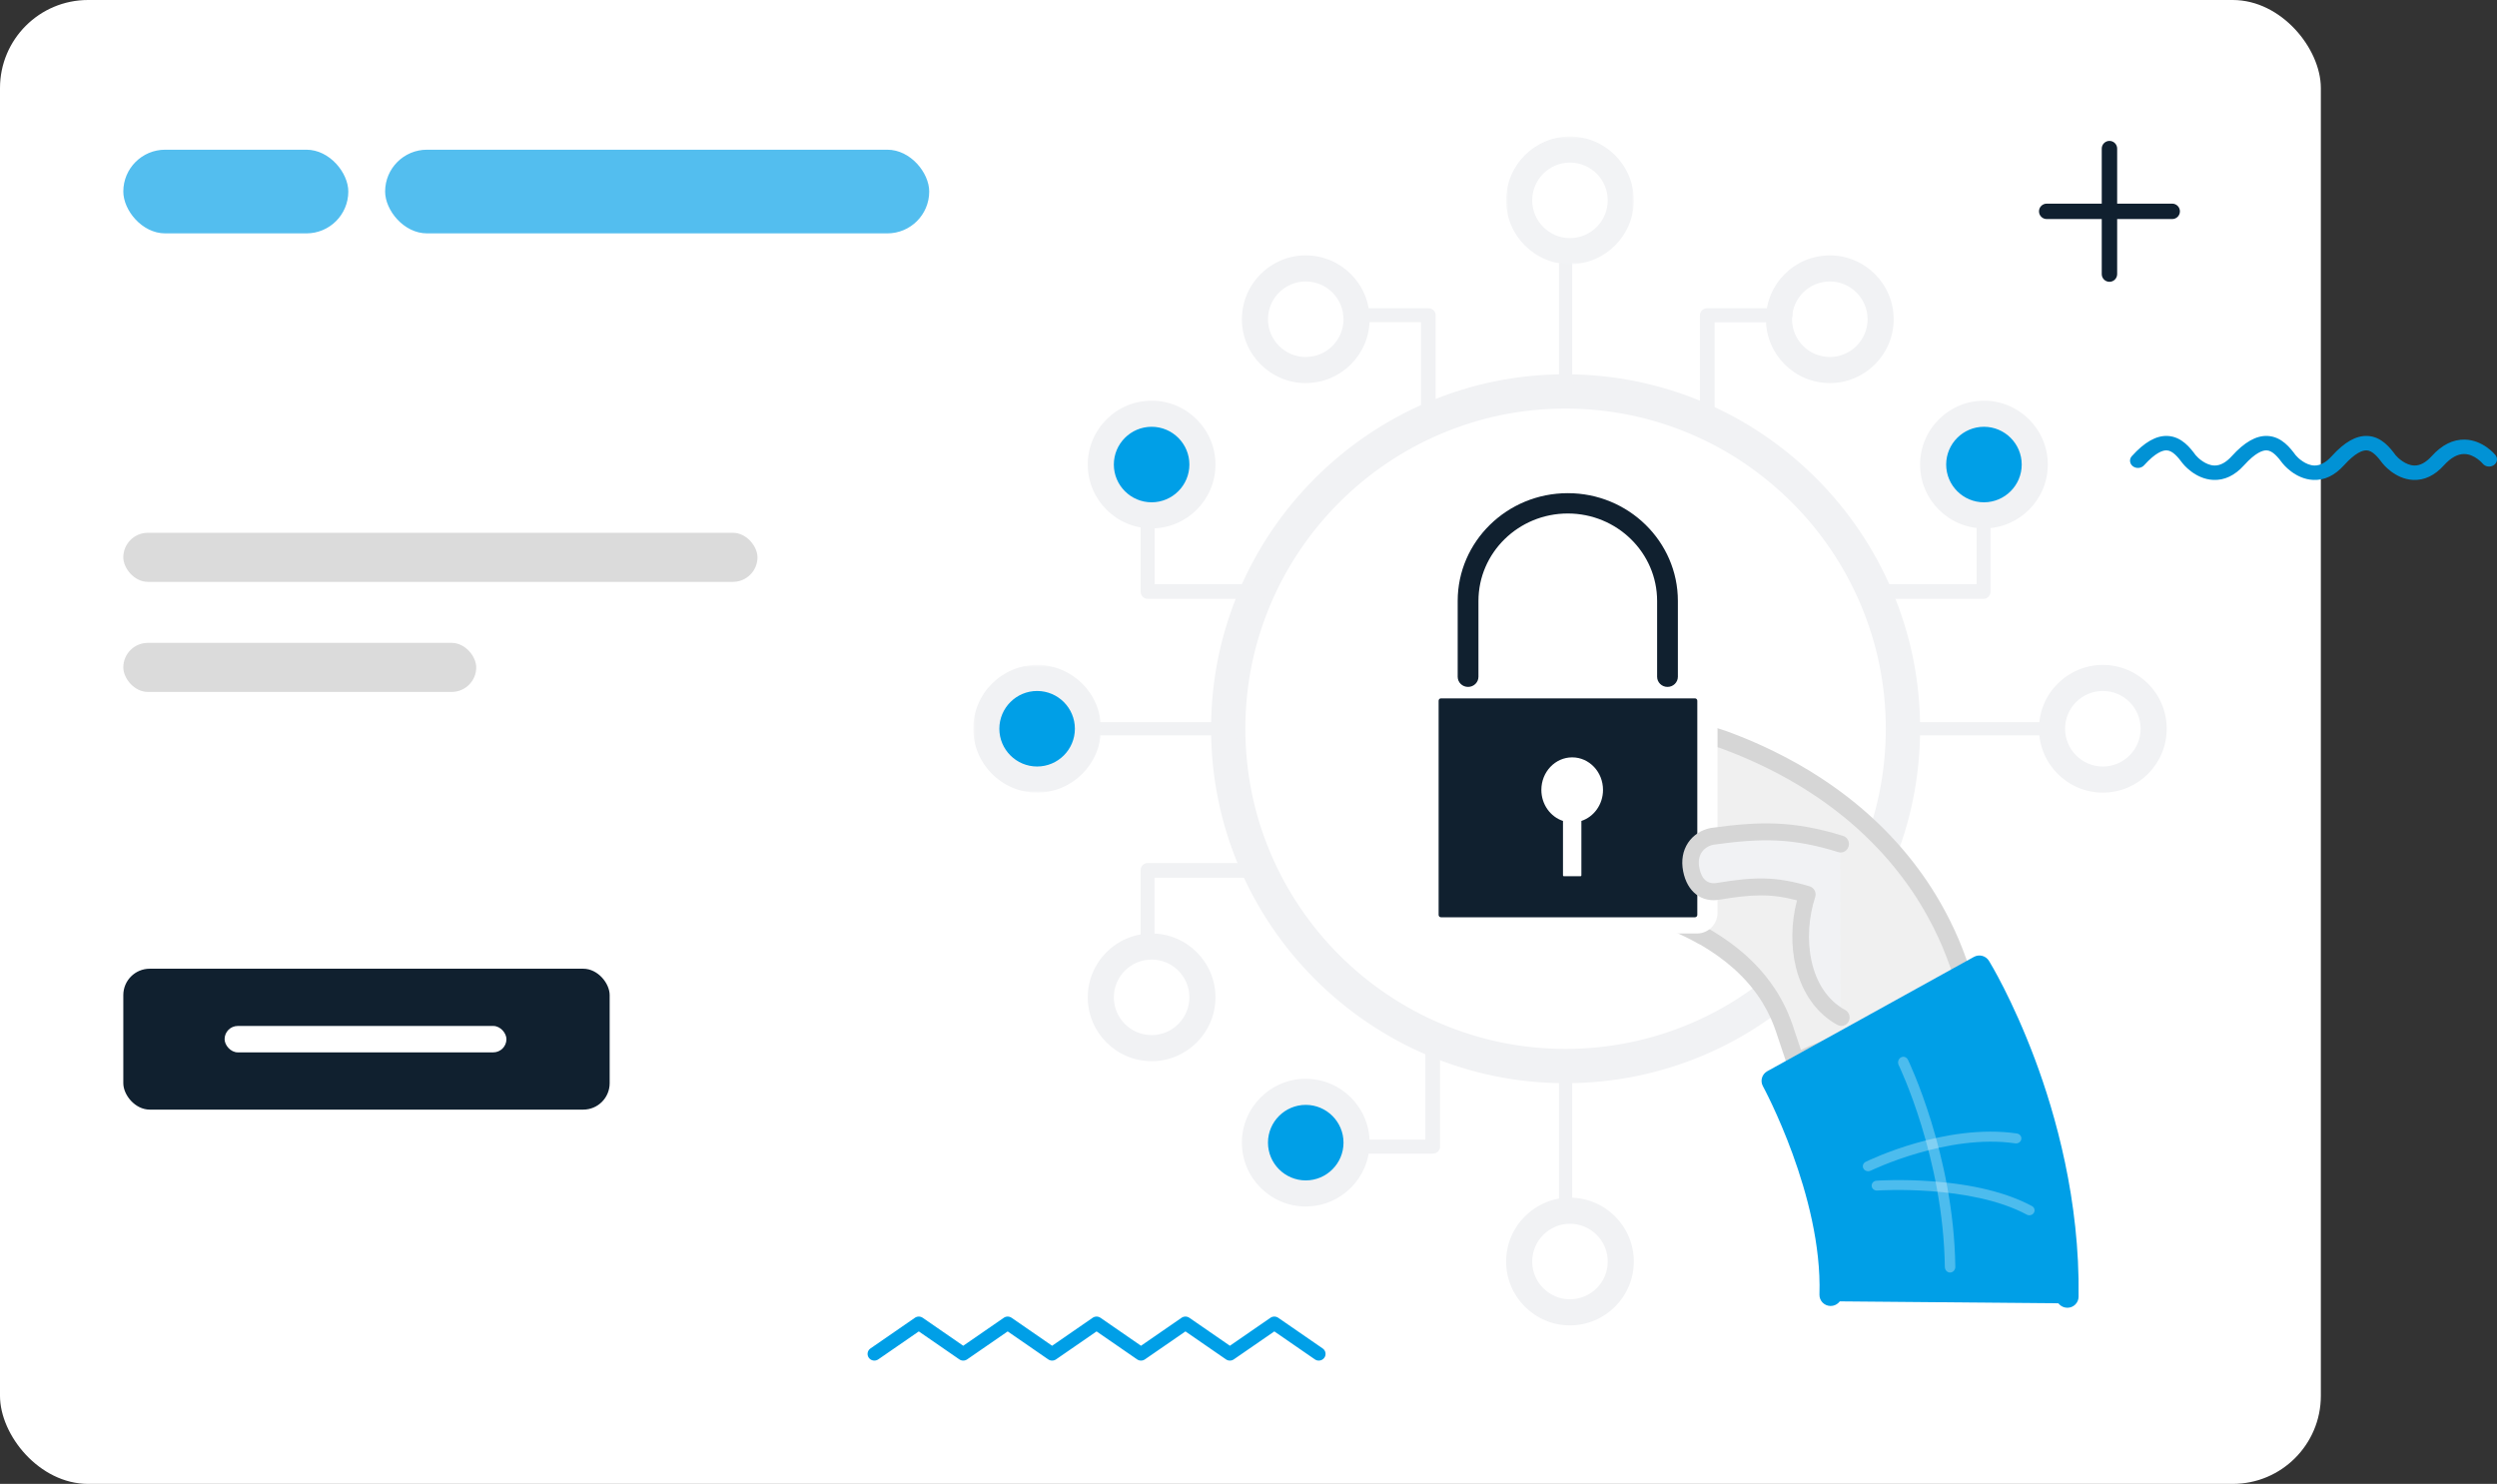 <svg width="567" height="337" viewBox="0 0 567 337" fill="none" xmlns="http://www.w3.org/2000/svg">
<rect x="0" y="0" width="567" height="337" fill="#333333" stroke="none"/>
<rect width="527" height="337" rx="20" fill="white"/>
<rect opacity="0.674" x="28" y="34" width="51.091" height="19" rx="9.5" fill="#009FE7"/>
<rect opacity="0.674" x="87.451" y="34" width="123.548" height="19" rx="9.5" fill="#009FE7"/>
<rect x="28" y="121" width="144" height="11.143" rx="5.571" fill="#DBDBDB"/>
<rect x="28" y="146" width="80.139" height="11.143" rx="5.571" fill="#DBDBDB"/>
<path fill-rule="evenodd" clip-rule="evenodd" d="M355.501 91.788C314.854 91.788 281.787 124.855 281.787 165.5C281.787 206.146 314.854 239.213 355.501 239.213C396.146 239.213 429.213 206.146 429.213 165.5C429.213 124.855 396.146 91.788 355.501 91.788M355.501 245C311.664 245 276 209.336 276 165.5C276 121.664 311.664 86 355.501 86C399.337 86 435 121.664 435 165.5C435 209.336 399.337 245 355.501 245" fill="#F1F2F4"/>
<path d="M355.501 90.788C314.302 90.788 280.787 124.303 280.787 165.5H282.787C282.787 125.408 315.407 92.788 355.501 92.788V90.788ZM280.787 165.5C280.787 206.698 314.302 240.213 355.501 240.213V238.213C315.407 238.213 282.787 205.593 282.787 165.5H280.787ZM355.501 240.213C396.698 240.213 430.213 206.698 430.213 165.5H428.213C428.213 205.593 395.594 238.213 355.501 238.213V240.213ZM430.213 165.5C430.213 124.303 396.698 90.788 355.501 90.788V92.788C395.594 92.788 428.213 125.408 428.213 165.5H430.213ZM355.501 244C312.216 244 277 208.784 277 165.5H275C275 209.888 311.111 246 355.501 246V244ZM277 165.5C277 122.216 312.216 87 355.501 87V85C311.111 85 275 121.111 275 165.5H277ZM355.501 87C398.785 87 434 122.216 434 165.5H436C436 121.111 399.89 85 355.501 85V87ZM434 165.5C434 208.784 398.785 244 355.501 244V246C399.89 246 436 209.888 436 165.5H434Z" fill="#F1F2F4"/>
<path fill-rule="evenodd" clip-rule="evenodd" d="M464.751 46.248H477.249V33.751C477.249 32.783 478.034 32 479.001 32C479.968 32 480.749 32.783 480.749 33.751V46.248H493.248C494.217 46.248 495 47.034 495 48C495 48.966 494.217 49.749 493.248 49.749H480.749V62.249C480.749 63.216 479.968 64 479.001 64C478.034 64 477.249 63.216 477.249 62.249V49.749H464.751C463.784 49.749 463 48.966 463 48C463 47.034 463.784 46.248 464.751 46.248Z" fill="#10202F"/>
<path fill-rule="evenodd" clip-rule="evenodd" d="M450.418 136H427.582C426.708 136 426 135.253 426 134.332C426 133.411 426.708 132.664 427.582 132.664H448.837V116.668C448.837 115.747 449.545 115 450.418 115C451.292 115 452 115.747 452 116.668V134.332C452 135.253 451.292 136 450.418 136" fill="#F1F2F4"/>
<path fill-rule="evenodd" clip-rule="evenodd" d="M324.332 96C323.411 96 322.665 95.292 322.665 94.418V73.163H306.668C305.747 73.163 305 72.455 305 71.582C305 70.708 305.747 70 306.668 70H324.332C325.253 70 326 70.708 326 71.582V94.418C326 95.292 325.253 96 324.332 96" fill="#F1F2F4"/>
<path fill-rule="evenodd" clip-rule="evenodd" d="M387.667 96C386.746 96 386 95.286 386 94.405V71.595C386 70.714 386.746 70 387.667 70H405.333C406.255 70 407 70.714 407 71.595C407 72.476 406.255 73.191 405.333 73.191H389.335V94.405C389.335 95.286 388.589 96 387.667 96" fill="#F1F2F4"/>
<path fill-rule="evenodd" clip-rule="evenodd" d="M296.5 63.924C291.771 63.924 287.923 67.772 287.923 72.501C287.923 77.23 291.771 81.076 296.5 81.076C301.229 81.076 305.077 77.23 305.077 72.501C305.077 67.772 301.229 63.924 296.5 63.924M296.5 87C288.505 87 282 80.495 282 72.501C282 64.505 288.505 58 296.5 58C304.495 58 311 64.505 311 72.501C311 80.495 304.495 87 296.5 87" fill="#F1F2F4"/>
<path fill-rule="evenodd" clip-rule="evenodd" d="M415.501 63.924C410.771 63.924 406.923 67.772 406.923 72.501C406.923 77.23 410.771 81.076 415.501 81.076C420.23 81.076 424.077 77.23 424.077 72.501C424.077 67.772 420.23 63.924 415.501 63.924M415.501 87C407.505 87 401 80.495 401 72.501C401 64.505 407.505 58 415.501 58C423.496 58 430 64.505 430 72.501C430 80.495 423.496 87 415.501 87" fill="#F1F2F4"/>
<path fill-rule="evenodd" clip-rule="evenodd" d="M355.5 91C354.672 91 354 90.305 354 89.449V56.551C354 55.695 354.672 55 355.5 55C356.329 55 357 55.695 357 56.551V89.449C357 90.305 356.329 91 355.5 91" fill="#F1F2F4"/>
<path fill-rule="evenodd" clip-rule="evenodd" d="M367 45.001C367 51.074 362.076 56 356.001 56C349.926 56 345 51.074 345 45.001C345 38.925 349.926 34 356.001 34C362.076 34 367 38.925 367 45.001" fill="white"/>
<mask id="mask0_0_143" style="mask-type:luminance" maskUnits="userSpaceOnUse" x="342" y="31" width="29" height="29">
<path fill-rule="evenodd" clip-rule="evenodd" d="M342 31H371V60H342V31Z" fill="white"/>
</mask>
<g mask="url(#mask0_0_143)">
<path fill-rule="evenodd" clip-rule="evenodd" d="M356.501 36.923C351.771 36.923 347.923 40.771 347.923 45.501C347.923 50.23 351.771 54.077 356.501 54.077C361.23 54.077 365.077 50.23 365.077 45.501C365.077 40.771 361.23 36.923 356.501 36.923M356.501 60C348.505 60 342 53.496 342 45.501C342 37.505 348.505 31 356.501 31C364.495 31 371 37.505 371 45.501C371 53.496 364.495 60 356.501 60" fill="#F2F3F5"/>
</g>
<path fill-rule="evenodd" clip-rule="evenodd" d="M325.332 262H307.668C306.747 262 306 261.286 306 260.405C306 259.524 306.747 258.809 307.668 258.809H323.665V237.595C323.665 236.714 324.411 236 325.332 236C326.254 236 327 236.714 327 237.595V260.405C327 261.286 326.254 262 325.332 262" fill="#F1F2F4"/>
<path fill-rule="evenodd" clip-rule="evenodd" d="M285 259.998C285 253.923 289.924 249 296 249C302.075 249 307 253.923 307 259.998C307 266.073 302.075 271 296 271C289.924 271 285 266.073 285 259.998" fill="#009FE7"/>
<path fill-rule="evenodd" clip-rule="evenodd" d="M296.5 250.923C291.771 250.923 287.923 254.77 287.923 259.498C287.923 264.229 291.771 268.077 296.5 268.077C301.229 268.077 305.077 264.229 305.077 259.498C305.077 254.77 301.229 250.923 296.5 250.923M296.5 274C288.505 274 282 267.495 282 259.498C282 251.504 288.505 245 296.5 245C304.495 245 311 251.504 311 259.498C311 267.495 304.495 274 296.5 274" fill="#F1F2F4"/>
<path fill-rule="evenodd" clip-rule="evenodd" d="M355.5 276C354.672 276 354 275.31 354 274.46V241.54C354 240.69 354.672 240 355.5 240C356.329 240 357 240.69 357 241.54V274.46C357 275.31 356.329 276 355.5 276" fill="#F1F2F4"/>
<path fill-rule="evenodd" clip-rule="evenodd" d="M356.501 277.923C351.771 277.923 347.923 281.77 347.923 286.499C347.923 291.229 351.771 295.077 356.501 295.077C361.23 295.077 365.077 291.229 365.077 286.499C365.077 281.77 361.23 277.923 356.501 277.923M356.501 301C348.505 301 342 294.495 342 286.499C342 278.504 348.505 272 356.501 272C364.495 272 371 278.504 371 286.499C371 294.495 364.495 301 356.501 301" fill="#F1F2F4"/>
<path fill-rule="evenodd" clip-rule="evenodd" d="M449.998 117C443.923 117 439 112.075 439 106C439 99.925 443.923 95 449.998 95C456.075 95 461 99.925 461 106C461 112.075 456.075 117 449.998 117" fill="#009FE7"/>
<path fill-rule="evenodd" clip-rule="evenodd" d="M450.498 96.923C445.77 96.923 441.923 100.77 441.923 105.5C441.923 110.229 445.77 114.077 450.498 114.077C455.228 114.077 459.077 110.229 459.077 105.5C459.077 100.77 455.228 96.923 450.498 96.923M450.498 120C442.503 120 436 113.495 436 105.5C436 97.505 442.503 91 450.498 91C458.494 91 465 97.505 465 105.5C465 113.495 458.494 120 450.498 120" fill="#F1F2F4"/>
<path fill-rule="evenodd" clip-rule="evenodd" d="M465.441 167H432.559C431.698 167 431 166.328 431 165.5C431 164.672 431.698 164 432.559 164H465.441C466.302 164 467 164.672 467 165.5C467 166.328 466.302 167 465.441 167" fill="#F1F2F4"/>
<path fill-rule="evenodd" clip-rule="evenodd" d="M476.999 177C470.926 177 466 172.076 466 166.001C466 159.925 470.926 155 476.999 155C483.074 155 488 159.925 488 166.001C488 172.076 483.074 177 476.999 177" fill="white"/>
<path fill-rule="evenodd" clip-rule="evenodd" d="M477.499 156.923C472.771 156.923 468.923 160.771 468.923 165.501C468.923 170.23 472.771 174.077 477.499 174.077C482.229 174.077 486.077 170.23 486.077 165.501C486.077 160.771 482.229 156.923 477.499 156.923M477.499 180C469.504 180 463 173.496 463 165.501C463 157.505 469.504 151 477.499 151C485.495 151 492 157.505 492 165.501C492 173.496 485.495 180 477.499 180" fill="#F1F2F4"/>
<path fill-rule="evenodd" clip-rule="evenodd" d="M260.581 217C259.708 217 259 216.253 259 215.332V197.668C259 196.747 259.708 196 260.581 196H283.418C284.292 196 285 196.747 285 197.668C285 198.589 284.292 199.336 283.418 199.336H262.163V215.332C262.163 216.253 261.455 217 260.581 217" fill="#F1F2F4"/>
<path fill-rule="evenodd" clip-rule="evenodd" d="M283.405 136H260.595C259.714 136 259 135.253 259 134.332V116.668C259 115.747 259.714 115 260.595 115C261.476 115 262.19 115.747 262.19 116.668V132.664H283.405C284.286 132.664 285 133.411 285 134.332C285 135.253 284.286 136 283.405 136" fill="#F1F2F4"/>
<path fill-rule="evenodd" clip-rule="evenodd" d="M261.501 217.923C256.771 217.923 252.923 221.77 252.923 226.5C252.923 231.229 256.771 235.077 261.501 235.077C266.23 235.077 270.077 231.229 270.077 226.5C270.077 221.77 266.23 217.923 261.501 217.923M261.501 241C253.505 241 247 234.496 247 226.5C247 218.505 253.505 212 261.501 212C269.496 212 276 218.505 276 226.5C276 234.496 269.496 241 261.501 241" fill="#F1F2F4"/>
<path fill-rule="evenodd" clip-rule="evenodd" d="M262.001 95C268.075 95 273 99.924 273 106C273 112.077 268.075 117 262.001 117C255.926 117 251 112.077 251 106C251 99.924 255.926 95 262.001 95" fill="#009FE7"/>
<path fill-rule="evenodd" clip-rule="evenodd" d="M261.501 96.924C256.771 96.924 252.923 100.771 252.923 105.5C252.923 110.229 256.771 114.076 261.501 114.076C266.23 114.076 270.077 110.229 270.077 105.5C270.077 100.771 266.23 96.924 261.501 96.924M261.501 120C253.505 120 247 113.496 247 105.5C247 97.504 253.505 91 261.501 91C269.496 91 276 97.504 276 105.5C276 113.496 269.496 120 261.501 120" fill="#F1F2F4"/>
<path fill-rule="evenodd" clip-rule="evenodd" d="M279.46 167H246.54C245.689 167 245 166.328 245 165.5C245 164.672 245.689 164 246.54 164H279.46C280.311 164 281 164.672 281 165.5C281 166.328 280.311 167 279.46 167" fill="#F1F2F4"/>
<path fill-rule="evenodd" clip-rule="evenodd" d="M236.001 155C242.073 155 247 159.925 247 166.001C247 172.076 242.073 177 236.001 177C229.926 177 225 172.076 225 166.001C225 159.925 229.926 155 236.001 155" fill="#009FE7"/>
<mask id="mask1_0_143" style="mask-type:luminance" maskUnits="userSpaceOnUse" x="221" y="151" width="29" height="29">
<path fill-rule="evenodd" clip-rule="evenodd" d="M221 151H250V180H221V151Z" fill="white"/>
</mask>
<g mask="url(#mask1_0_143)">
<path fill-rule="evenodd" clip-rule="evenodd" d="M235.501 156.923C230.771 156.923 226.923 160.771 226.923 165.501C226.923 170.23 230.771 174.077 235.501 174.077C240.23 174.077 244.077 170.23 244.077 165.501C244.077 160.771 240.23 156.923 235.501 156.923M235.501 180C227.505 180 221 173.496 221 165.501C221 157.505 227.505 151 235.501 151C243.496 151 250 157.505 250 165.501C250 173.496 243.496 180 235.501 180" fill="#F1F2F4"/>
</g>
<path fill-rule="evenodd" clip-rule="evenodd" d="M443.667 225.539C444.192 225.399 444.615 224.968 444.834 224.33C445.049 223.694 445.066 222.902 444.823 222.146C444.823 222.146 444.723 221.836 444.539 221.258C444.444 220.968 444.33 220.611 444.194 220.19C444.055 219.772 443.879 219.294 443.688 218.757C442.922 216.612 441.733 213.553 439.947 210.027C438.167 206.506 435.809 202.509 432.854 198.585C431.381 196.623 429.782 194.659 428.063 192.778C426.347 190.896 424.525 189.077 422.645 187.359C418.884 183.914 414.87 180.92 411.009 178.421C407.147 175.915 403.43 173.93 400.216 172.371C396.997 170.824 394.278 169.701 392.366 168.958C391.41 168.589 390.655 168.305 390.14 168.12C389.625 167.934 389.35 167.833 389.35 167.833C389.218 167.788 389.086 167.749 388.951 167.719L388.448 167.543C386.194 166.756 383.89 166.859 382.069 167.63C380.242 168.398 378.901 169.831 378.418 171.664C378.166 172.619 378.164 173.589 378.359 174.524L378.157 174.468C376.084 173.908 373.932 174.16 372.198 175.157C370.504 176.124 369.418 177.681 369.102 179.465C368.846 180.89 369.087 182.294 369.645 183.536C370.207 184.776 371.091 185.858 372.207 186.648C371.461 187.471 370.922 188.494 370.662 189.639C370.32 191.138 370.474 192.626 370.96 193.925C371.45 195.226 372.275 196.34 373.351 197.108C372.685 197.889 372.181 198.839 371.884 199.909C371.381 201.739 371.55 203.568 372.155 205.053C372.765 206.54 373.814 207.682 375.212 208.191C375.212 208.191 375.849 208.417 376.788 208.781C377.726 209.146 378.963 209.653 380.165 210.199C381.369 210.742 382.538 211.321 383.397 211.77C383.823 211.998 384.176 212.188 384.426 212.321C384.669 212.458 384.808 212.536 384.808 212.536C384.895 212.586 384.988 212.624 385.085 212.652C385.085 212.652 385.199 212.714 385.413 212.835C385.621 212.958 385.929 213.139 386.32 213.368C387.091 213.836 388.18 214.514 389.408 215.375C390.636 216.238 392.003 217.283 393.346 218.464C394.679 219.65 396.003 220.961 397.178 222.341C398.354 223.721 399.407 225.153 400.286 226.556C401.158 227.961 401.865 229.33 402.418 230.54C402.967 231.75 403.349 232.807 403.614 233.552C403.753 233.921 403.831 234.228 403.901 234.427C403.967 234.631 406.085 240.845 406.085 240.845C406.306 241.574 409.844 239.514 410.944 239.225L443.667 225.539Z" fill="#F0F0F0"/>
<path fill-rule="evenodd" clip-rule="evenodd" d="M407.063 232.808C407.166 233.092 407.242 233.341 407.297 233.523C407.32 233.595 407.337 233.657 407.356 233.712L407.37 233.753C407.42 233.908 408.209 236.257 408.946 238.447C409.269 238.302 409.589 238.153 409.827 238.04C410.667 237.649 411.236 237.387 411.716 237.238L443.906 223.607C443.961 223.417 443.982 223.093 443.872 222.748L443.253 220.8C443.165 220.531 443.057 220.224 442.937 219.886L442.773 219.421C441.725 216.45 440.551 213.676 439.186 210.945C437.205 206.975 434.914 203.234 432.378 199.824C430.859 197.775 429.31 195.875 427.777 194.178C426.133 192.351 424.379 190.576 422.564 188.896C419.22 185.794 415.45 182.862 411.353 180.178C408.12 178.055 404.709 176.118 400.924 174.26C398.399 173.03 395.844 171.905 393.333 170.917C392.391 170.549 391.668 170.273 391.187 170.098L390.402 169.811C390.367 169.798 390.31 169.782 390.255 169.769L390.141 169.743L389.534 169.528C388.733 169.244 387.913 169.101 387.093 169.101C386.24 169.101 385.414 169.261 384.701 169.567C383.44 170.105 382.577 171.051 382.269 172.231C382.111 172.84 382.099 173.484 382.235 174.147L382.908 177.426L379.521 176.487C378.989 176.342 378.443 176.268 377.901 176.268C376.921 176.268 375.981 176.51 375.187 176.974C374.062 177.624 373.33 178.646 373.118 179.855C372.953 180.79 373.089 181.78 373.507 182.721C373.913 183.634 374.555 184.423 375.355 184.998L377.221 186.336L375.684 188.051C375.175 188.62 374.812 189.332 374.637 190.115C374.407 191.139 374.481 192.213 374.853 193.218C375.2 194.152 375.766 194.924 376.493 195.449L378.287 196.749L376.854 198.449C376.38 199.014 376.031 199.691 375.82 200.462C375.47 201.747 375.538 203.102 376.01 204.275C376.289 204.966 376.829 205.867 377.806 206.244C378.098 206.339 378.566 206.521 379.435 206.86C380.108 207.126 381.445 207.667 382.872 208.322C383.944 208.813 385.143 209.404 386.16 209.942L387.52 210.689L387.661 210.728L388.585 211.263L389.157 211.602C389.97 212.104 391.064 212.793 392.314 213.68C393.756 214.707 395.119 215.791 396.371 216.903C397.88 218.265 399.219 219.635 400.355 220.985C401.574 222.435 402.663 223.933 403.593 225.437C404.417 226.778 405.166 228.194 405.823 229.652C406.42 230.987 406.837 232.167 407.063 232.808M407.894 243H407.893C406.848 243 405.982 242.389 405.676 241.438C405.322 240.389 403.675 235.498 403.527 235.047C403.496 234.955 403.463 234.849 403.425 234.727C403.378 234.569 403.328 234.405 403.265 234.23L403.253 234.2C402.97 233.393 402.626 232.444 402.136 231.349C401.553 230.057 400.888 228.797 400.157 227.608C399.335 226.278 398.362 224.943 397.272 223.644C396.258 222.439 395.051 221.204 393.688 219.975C392.558 218.969 391.309 217.978 389.988 217.038C388.841 216.223 387.827 215.583 387.068 215.116L386.059 214.519C385.909 214.462 385.765 214.393 385.624 214.314L385.262 214.106L384.266 213.568C383.333 213.073 382.209 212.519 381.201 212.059C379.86 211.442 378.602 210.934 377.969 210.685C377.467 210.488 377.056 210.333 376.795 210.235L376.46 210.112C374.594 209.427 373.102 207.905 372.263 205.829C371.452 203.819 371.331 201.526 371.917 199.369C372.104 198.683 372.358 198.036 372.674 197.43C371.993 196.632 371.446 195.697 371.063 194.66C370.411 192.9 370.283 191.015 370.688 189.205C370.863 188.428 371.139 187.685 371.502 186.995C370.812 186.234 370.24 185.359 369.815 184.407C369.059 182.705 368.823 180.884 369.131 179.137C369.55 176.746 371.024 174.659 373.173 173.415C374.649 172.556 376.388 172.122 378.161 172.169C378.206 171.837 378.271 171.509 378.354 171.184C378.98 168.782 380.719 166.815 383.126 165.788C384.331 165.273 385.704 165 387.093 165C388.367 165 389.638 165.22 390.871 165.657L391.271 165.798C391.438 165.84 391.602 165.89 391.764 165.948L392.561 166.24C393.065 166.423 393.818 166.711 394.795 167.091C397.407 168.12 400.06 169.287 402.685 170.566C406.629 172.503 410.182 174.52 413.554 176.736C417.837 179.542 421.789 182.616 425.295 185.869C427.2 187.63 429.043 189.496 430.767 191.412C432.387 193.203 434.018 195.206 435.616 197.36C438.291 200.96 440.708 204.908 442.798 209.093C444.242 211.978 445.48 214.907 446.588 218.045L446.75 218.504C446.882 218.875 447.001 219.215 447.102 219.526L447.727 221.498C448.09 222.641 448.092 223.871 447.728 224.959C447.31 226.195 446.445 227.087 445.342 227.443L413.041 241.123L412.904 241.16C412.69 241.221 411.988 241.548 411.525 241.764C409.881 242.533 408.818 243 407.894 243" fill="#D6D6D6"/>
<path fill-rule="evenodd" clip-rule="evenodd" d="M388 206.37C388 207.822 386.839 209 385.404 209H327.596C326.162 209 325 207.822 325 206.37V157.63C325 156.177 326.162 155 327.596 155H385.404C386.839 155 388 156.177 388 157.63V206.37Z" fill="#10202F"/>
<path fill-rule="evenodd" clip-rule="evenodd" d="M327.202 158.603C326.909 158.603 326.671 158.844 326.671 159.141V207.779C326.671 208.076 326.909 208.317 327.202 208.317H384.88C385.173 208.317 385.411 208.076 385.411 207.779V159.141C385.411 158.844 385.173 158.603 384.88 158.603H327.202ZM385.349 212H327.65C325.086 212 323 209.889 323 207.294V158.706C323 156.111 325.086 154 327.65 154H385.349C387.913 154 390 156.111 390 158.706V207.294C390 209.889 387.913 212 385.349 212V212Z" fill="white"/>
<path fill-rule="evenodd" clip-rule="evenodd" d="M378.642 156C377.34 156 376.285 154.966 376.285 153.692V136.48C376.285 125.527 367.186 116.617 356.001 116.617C344.815 116.617 335.715 125.527 335.715 136.48V153.692C335.715 154.966 334.659 156 333.357 156C332.055 156 331 154.966 331 153.692V136.48C331 122.982 342.215 112 356.001 112C369.785 112 381 122.982 381 136.48V153.692C381 154.966 379.945 156 378.642 156Z" fill="#10202F"/>
<path fill-rule="evenodd" clip-rule="evenodd" d="M364 179.386C364 175.307 360.866 172 356.999 172C353.134 172 350 175.307 350 179.386C350 182.698 352.065 185.502 354.911 186.439V198.799C354.911 198.91 354.995 199 355.101 199H358.899C359.004 199 359.089 198.91 359.089 198.799V186.439C361.935 185.502 364 182.698 364 179.386" fill="white"/>
<path fill-rule="evenodd" clip-rule="evenodd" d="M417.842 191.744C406.745 188.375 399.18 188.512 388.051 190.003C384.987 190.555 382.309 193.241 383.16 197.528C383.946 201.487 386.628 202.989 389.623 202.411C397.359 201.179 402.195 200.836 410.102 203.162C406.588 213.679 408.915 226.183 418 231L417.842 191.744Z" fill="#F1F2F4"/>
<path fill-rule="evenodd" clip-rule="evenodd" d="M418.121 233C417.825 233 417.523 232.928 417.242 232.775C412.623 230.263 409.274 225.627 407.815 219.724C406.631 214.928 406.72 209.581 408.047 204.469C401.961 202.88 397.701 203.132 390.652 204.283C386.458 205.116 383.111 202.598 382.193 197.858C381.725 195.438 382.112 193.205 383.313 191.397C384.473 189.655 386.359 188.43 388.487 188.036C388.515 188.031 388.543 188.027 388.571 188.023C399.67 186.498 407.348 186.359 418.513 189.837C419.505 190.145 420.067 191.221 419.763 192.237C419.462 193.254 418.416 193.828 417.421 193.519C406.869 190.233 399.878 190.354 389.114 191.83C387.987 192.049 387.005 192.679 386.417 193.565C385.785 194.512 385.604 195.705 385.877 197.109C386.388 199.757 387.818 200.928 390 200.494C398.217 199.151 403.166 198.951 410.925 201.29C411.415 201.438 411.824 201.783 412.06 202.246C412.296 202.709 412.338 203.25 412.176 203.746C409.234 212.772 410.627 224.821 419.002 229.376C419.918 229.874 420.266 231.039 419.781 231.978C419.444 232.629 418.794 233 418.121 233" fill="#D6D6D6"/>
<path fill-rule="evenodd" clip-rule="evenodd" d="M415.166 295.525C415.166 295.525 455.532 295.881 468.987 296C469.587 253.825 448.978 220 448.978 220L402 246.318C402 246.318 415.886 271.924 415.166 295.525C415.16 295.666 415.166 295.525 415.166 295.525" fill="#009FE7"/>
<path opacity="0.3" fill-rule="evenodd" clip-rule="evenodd" d="M460.715 275.996C461.161 276.034 461.612 275.824 461.848 275.427C462.167 274.889 461.968 274.203 461.398 273.9C455.726 270.856 448.053 268.96 438.597 268.272C431.593 267.759 426.312 268.126 426.092 268.143C425.444 268.188 424.955 268.726 425.003 269.346C425.055 269.963 425.619 270.426 426.268 270.379C426.479 270.365 447.399 268.964 460.24 275.855C460.39 275.935 460.554 275.98 460.715 275.996" fill="white"/>
<path opacity="0.3" fill-rule="evenodd" clip-rule="evenodd" d="M424.105 265.996C424.328 266.013 424.559 265.975 424.775 265.87C424.946 265.786 442.237 257.411 457.602 259.665C458.26 259.763 458.883 259.338 458.985 258.719C459.089 258.097 458.637 257.516 457.977 257.419C441.802 255.047 424.382 263.496 423.648 263.857C423.058 264.148 422.828 264.835 423.138 265.391C423.336 265.746 423.709 265.964 424.105 265.996" fill="white"/>
<path fill-rule="evenodd" clip-rule="evenodd" d="M415.671 296.592C415.651 296.592 415.628 296.592 415.606 296.591C414.223 296.545 413.133 295.415 413.146 294.053C413.147 294.032 413.147 294.011 413.147 293.988L413.148 293.925C413.838 271.63 400.445 246.928 400.308 246.679C399.645 245.469 400.087 243.951 401.302 243.279L448.218 217.321C449.415 216.659 450.921 217.052 451.634 218.208C451.85 218.557 456.965 226.915 462.065 240.525C466.766 253.08 472.304 272.64 471.987 294.516C471.969 295.902 470.822 297.012 469.419 297L469.408 296.998C468.002 296.979 466.878 295.835 466.898 294.444C467.2 273.395 461.865 254.525 457.335 242.4C453.852 233.078 450.3 226.202 448.497 222.942L405.935 246.491C409.322 253.253 418.855 274.16 418.24 294.088C418.238 294.091 418.238 294.094 418.239 294.097L418.237 294.156C418.19 295.526 417.047 296.604 415.671 296.592" fill="#009FE7"/>
<path opacity="0.3" fill-rule="evenodd" clip-rule="evenodd" d="M442.796 289C442.15 288.994 441.625 288.432 441.616 287.73C441.275 262.905 431.24 242.097 431.138 241.89C430.831 241.261 431.053 240.482 431.637 240.151C432.218 239.816 432.94 240.058 433.245 240.687C433.351 240.9 443.649 262.258 444 287.693C444.008 288.404 443.483 288.989 442.824 288.999C442.816 289 442.804 288.999 442.796 289" fill="white"/>
<path fill-rule="evenodd" clip-rule="evenodd" d="M197.657 306.24L207.749 299.275C208.279 298.908 208.987 298.908 209.519 299.275L218.725 305.629L227.932 299.275C228.463 298.908 229.171 298.908 229.703 299.275L238.909 305.629L248.115 299.275C248.648 298.908 249.356 298.908 249.886 299.275L259.092 305.629L268.298 299.275C268.83 298.908 269.537 298.908 270.068 299.275L279.275 305.629L288.482 299.275C289.013 298.908 289.721 298.908 290.252 299.275L300.345 306.24C301.04 306.721 301.209 307.667 300.72 308.352C300.421 308.774 299.943 309 299.459 309C299.152 309 298.844 308.911 298.573 308.724L289.367 302.371L280.16 308.724C279.629 309.091 278.921 309.091 278.389 308.724L269.184 302.371L259.977 308.724C259.446 309.091 258.739 309.091 258.207 308.724L249.001 302.371L239.794 308.724C239.263 309.091 238.554 309.091 238.023 308.724L228.817 302.371L219.61 308.724C219.079 309.091 218.372 309.091 217.84 308.724L208.635 302.371L199.428 308.724C198.729 309.205 197.769 309.039 197.28 308.352C196.791 307.667 196.959 306.721 197.657 306.24" fill="#009FE7"/>
<rect x="28" y="220" width="110.438" height="32" rx="6" fill="#10202F"/>
<rect x="51" y="233" width="64" height="6" rx="3" fill="white"/>
<path fill-rule="evenodd" clip-rule="evenodd" d="M518.316 105.236C518.344 105.271 521.082 108.812 525.29 108.993C527.823 109.101 530.165 107.985 532.251 105.674C534.849 102.797 536.488 102.239 537.404 102.279C538.756 102.339 539.978 103.838 541.016 105.236C541.043 105.271 543.777 108.811 547.989 108.993C550.521 109.101 552.862 107.986 554.95 105.674C556.513 103.943 558.074 103.081 559.592 103.11C561.937 103.151 563.727 105.259 563.765 105.302C564.358 106.024 565.479 106.173 566.274 105.635C567.071 105.097 567.238 104.07 566.647 103.344C566.534 103.202 563.819 99.928 559.7 99.834C557.013 99.772 554.48 101.037 552.173 103.593C550.866 105.039 549.537 105.755 548.222 105.722C546.262 105.673 544.469 103.985 543.982 103.385C542.801 101.793 540.827 99.146 537.576 99.005C535.01 98.897 532.361 100.396 529.475 103.593C528.168 105.039 526.84 105.755 525.522 105.722C523.564 105.673 521.771 103.985 521.286 103.385C520.104 101.793 518.131 99.146 514.878 99.005C512.313 98.897 509.663 100.396 506.777 103.593C505.47 105.039 504.14 105.756 502.825 105.722C500.867 105.673 499.074 103.985 498.586 103.385C497.404 101.793 495.434 99.146 492.179 99.005C489.614 98.897 486.965 100.396 484.079 103.593C483.803 103.898 483.67 104.265 483.67 104.631C483.67 105.104 483.894 105.574 484.325 105.899C485.093 106.473 486.225 106.373 486.856 105.674C489.455 102.797 491.093 102.239 492.01 102.279C493.362 102.339 494.583 103.838 495.619 105.236C495.646 105.271 498.378 108.811 502.591 108.991C505.123 109.103 507.467 107.986 509.556 105.674C512.152 102.797 513.791 102.239 514.709 102.279C516.058 102.339 517.278 103.838 518.316 105.236" fill="#0192D5"/>
</svg>
